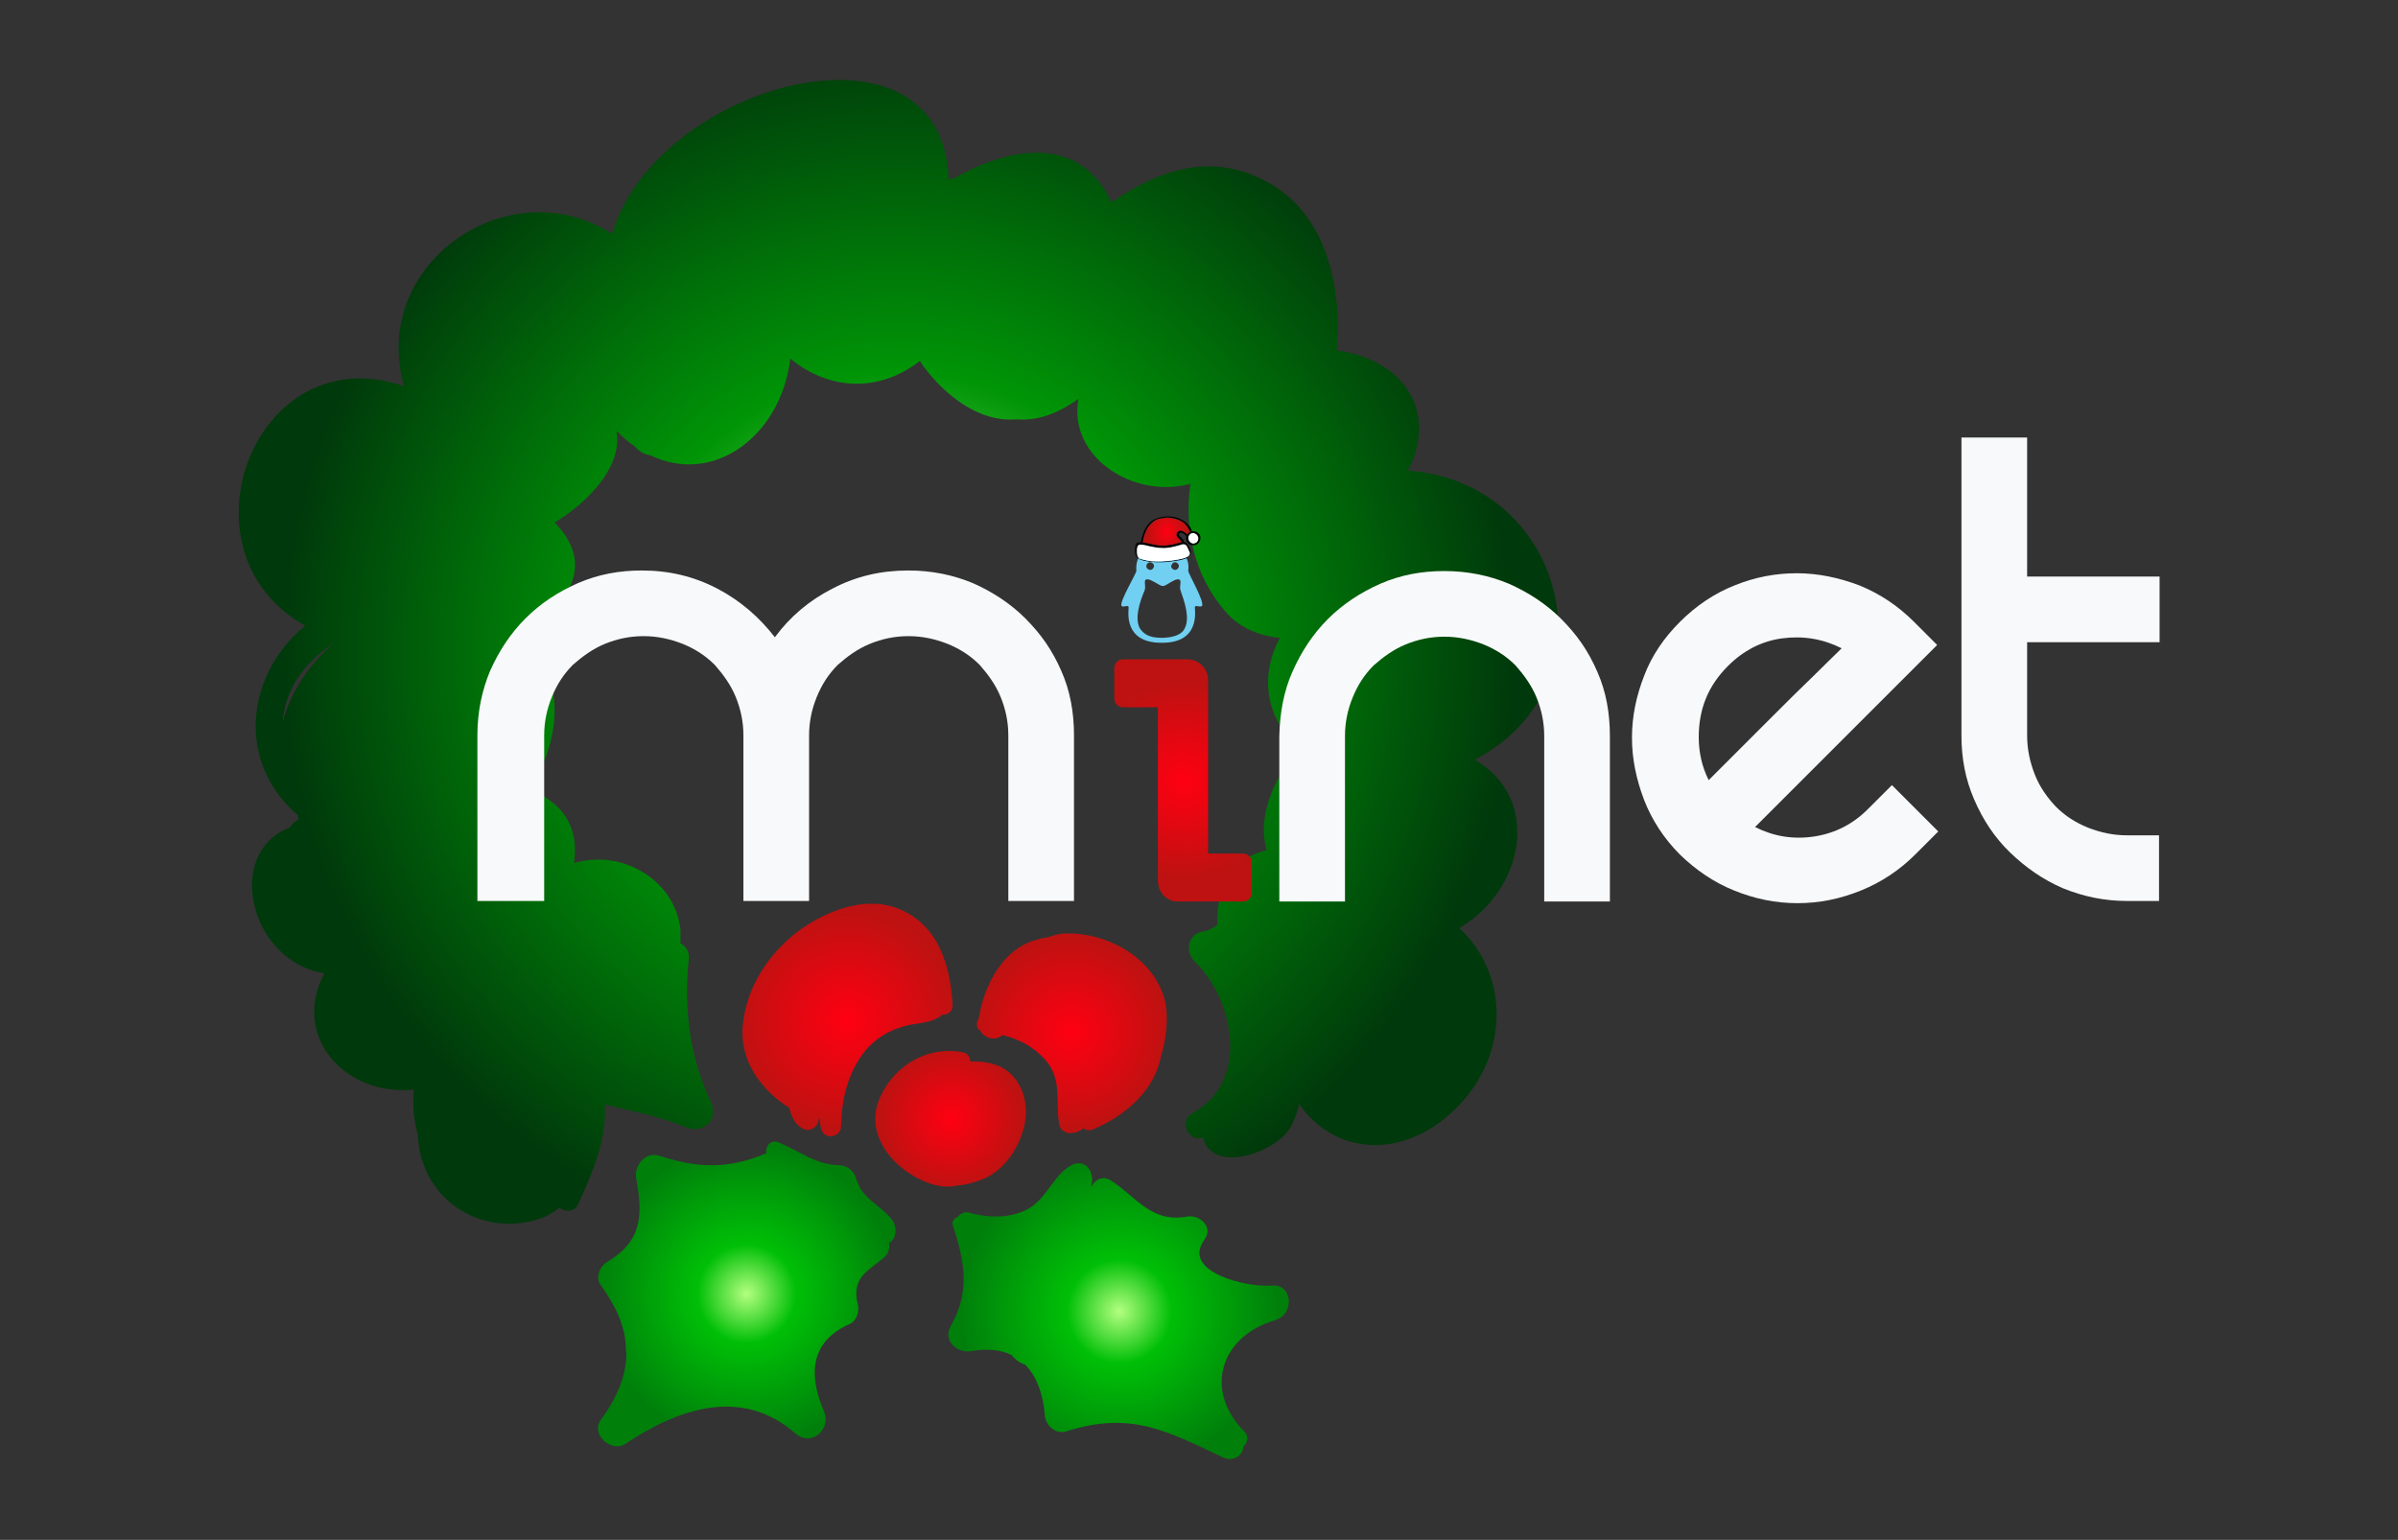 <?xml version="1.0" encoding="utf-8"?>
<!-- Generator: Adobe Illustrator 26.3.1, SVG Export Plug-In . SVG Version: 6.00 Build 0)  -->
<svg version="1.1" xmlns="http://www.w3.org/2000/svg" xmlns:xlink="http://www.w3.org/1999/xlink" x="0px" y="0px"
	 viewBox="0 0 434.5 279.1" style="enable-background:new 0 0 434.5 279.1;" xml:space="preserve">
<rect x="0" y="0" width="434.5" height="279.1" fill="#333333" stroke="none"/>
<style type="text/css">
	.st0{fill:url(#SVGID_1_);}
	.st1{fill:url(#SVGID_00000183964268133773159930000003635587778551593620_);}
	.st2{fill:url(#SVGID_00000167376770790076020140000005093992918189770382_);}
	.st3{fill:url(#SVGID_00000119801841747847497080000013784792322953358243_);}
	.st4{fill:url(#SVGID_00000072987099541342200060000000954953728300678847_);}
	.st5{fill:url(#SVGID_00000083056645224361998920000014467245544416966279_);}
	.st6{fill:#FFFFFF;}
	.st7{fill:#71CFF1;}
	.st8{fill:#F8F9FA;}
	.st9{fill:url(#SVGID_00000168103317269522310150000000060860322409663360_);}
	.st10{fill:none;}
	.st11{fill:url(#SVGID_00000152948719617476865020000011671809299782993044_);}
</style>
<g id="Calque_1">
	<g id="Calque_6_-_copie_2">
		<g>
			<g>
				<radialGradient id="SVGID_1_" cx="172.338" cy="202.754" r="12.983" gradientUnits="userSpaceOnUse">
					<stop  offset="4.469286e-03" style="stop-color:#FF0011"/>
					<stop  offset="1" style="stop-color:#BD1211"/>
				</radialGradient>
				<path class="st0" d="M183.4,194.9c-2-2.1-4.8-2.6-7.6-2.5c0-0.8-0.5-1.6-1.5-1.7c-6.6-1.2-12.9,2.8-15.2,9.1
					c-2.4,6.9,4.1,13.4,10.4,15c1.3,0.3,2.5,0.4,3.7,0.1c1.9-0.1,3.7-0.7,5.2-1.3c3.5-1.6,6-5.2,7-8.8
					C186.4,201.4,185.9,197.5,183.4,194.9z"/>
				
					<radialGradient id="SVGID_00000094587998064783247050000006597948031195762573_" cx="194.107" cy="187.201" r="17.668" gradientUnits="userSpaceOnUse">
					<stop  offset="4.469286e-03" style="stop-color:#FF0011"/>
					<stop  offset="1" style="stop-color:#BD1211"/>
				</radialGradient>
				<path style="fill:url(#SVGID_00000094587998064783247050000006597948031195762573_);" d="M211.2,181.9
					c-1.7-8.1-10.5-13-18.3-12.7c-0.9,0-2,0.3-3,0.7c-0.5,0-1,0.1-1.6,0.3c-6.6,1.5-10,8.4-11,14.5c-0.5,0.7-0.4,1.7,0.3,2.1
					c0.8,1.5,2.9,1.9,4,0.8c3,0.7,5.7,2.1,7.9,4.6c3,3.6,1.7,7.3,2.4,11.4c0.3,2.3,3,2.1,4.4,0.9c0.5,0.4,1.2,0.5,2,0.1
					c5.7-2.5,10.9-6.9,12.1-13.3C211.3,188.3,211.7,184.9,211.2,181.9z"/>
				<path d="M197.1,203c0.1,0,0.1-0.1,0-0.1"/>
				
					<radialGradient id="SVGID_00000068671832950976887380000016741345472723975570_" cx="153.503" cy="184.911" r="20.039" gradientUnits="userSpaceOnUse">
					<stop  offset="4.469286e-03" style="stop-color:#FF0011"/>
					<stop  offset="1" style="stop-color:#BD1211"/>
				</radialGradient>
				<path style="fill:url(#SVGID_00000068671832950976887380000016741345472723975570_);" d="M162.5,164.6c-6-2.3-13.2,0.7-17.9,4.2
					c-5.4,4.1-9.3,10.1-10,16.9c-0.7,6.4,3.2,11.8,8.4,15.1c0.4,1.7,1.2,3.3,2.8,3.9c1,0.4,2.3-0.4,2.5-1.5c0-0.1,0-0.3,0.1-0.5h0.1
					c0.1,0.7,0.1,1.3,0.3,1.9c0.5,2.1,3.6,1.6,3.6-0.5c0.1-4.9,1.2-9.7,4.4-13.7c1.7-2,4-3.5,6.4-4.2c2.4-0.9,5-0.5,7.2-2
					c0.1,0,0.1-0.1,0.3-0.3c0.9,0.1,1.9-0.5,1.9-1.6C172.3,175.3,170.1,167.4,162.5,164.6z"/>
				
					<radialGradient id="SVGID_00000008852365226160619980000006936030979172639629_" cx="135.301" cy="234.503" r="27.306" gradientUnits="userSpaceOnUse">
					<stop  offset="1.385225e-07" style="stop-color:#B3FF7F"/>
					<stop  offset="0.327" style="stop-color:#00BF07"/>
					<stop  offset="1" style="stop-color:#007F0B"/>
				</radialGradient>
				<path style="fill:url(#SVGID_00000008852365226160619980000006936030979172639629_);" d="M161.5,220.9c-2.4-2.8-5.2-3.5-6.4-7.3
					c-0.4-1.5-1.6-2.3-3-2.4c-4.4-0.1-7.2-2.6-11.2-4.2c-1.3-0.5-2.3,0.9-2,2c-6.8,2.9-12.4,2.8-19.3,0.5c-2.8-0.9-4.8,1.9-4.3,4.2
					c1.2,6.8,1,11.3-5.4,15.1c-1.3,0.8-2.1,2.9-1,4.2c2.8,3.9,4.4,7.5,4.5,11.3v0.1c0,0.3,0,0.5,0.1,0.8c0,4-1.6,8-4.6,12.1
					c-2,2.6,1.9,6.1,4.4,4.4c9.6-6.4,21.1-10.4,30.8-1.9c2.9,2.5,6.6-0.7,5.2-4c-2.8-6.5-2.6-12.6,4.6-15.8c1.3-0.5,1.9-2.4,1.5-3.7
					c-1.2-5,2.3-6.1,4.9-8.5c0.8-0.7,0.9-1.6,0.8-2.5C162.3,224.7,162.8,222.5,161.5,220.9z"/>
				
					<radialGradient id="SVGID_00000178907127709124445430000008492195015236817337_" cx="202.805" cy="237.676" r="28.872" gradientUnits="userSpaceOnUse">
					<stop  offset="1.385225e-07" style="stop-color:#B3FF7F"/>
					<stop  offset="0.327" style="stop-color:#00BF07"/>
					<stop  offset="1" style="stop-color:#007F0B"/>
				</radialGradient>
				<path style="fill:url(#SVGID_00000178907127709124445430000008492195015236817337_);" d="M230.4,233c-4.3,0.4-16.6-2.4-12.1-8.4
					c1.6-2.3-1-4.5-3.2-4.1c-6.6,1.2-9.3-3.7-13.9-6.6c-1.5-0.9-2.9,0-3.5,1.3c0.1-0.7,0.3-1.3,0.1-2.1c-0.3-1.7-1.7-2.8-3.5-2
					c-3.2,1.6-4.4,5.6-7.5,7.7c-3.3,2.1-7.6,2-11.2,1c-1-0.3-1.7,0.3-2.1,0.8c-0.5,0.1-1,0.7-0.9,1.3c2.1,6.5,3.3,12-0.3,18.4
					c-1.5,2.5,0.9,5,3.6,4.6c2.9-0.5,5.4-0.3,7.4,0.7c0.7,0.9,1.6,1.5,2.4,1.7c2.1,2.1,3.3,5.3,3.6,9.1c0.1,2,2,3.7,4,3
					c11.7-3.7,18.2,0,28.4,4.8c1.7,0.8,3.6-0.4,3.6-2.1c0.7-0.5,1-1.7,0.3-2.5c-7.6-7.5-4.5-17.4,5.4-20.3
					C234.7,238.2,234.2,232.6,230.4,233z"/>
				
					<radialGradient id="SVGID_00000103962842267763822010000011152090256735095182_" cx="162.792" cy="118.156" r="111.835" gradientUnits="userSpaceOnUse">
					<stop  offset="1.385225e-07" style="stop-color:#B3FF7F"/>
					<stop  offset="0.452" style="stop-color:#009507"/>
					<stop  offset="1" style="stop-color:#00390B"/>
				</radialGradient>
				<path style="fill:url(#SVGID_00000103962842267763822010000011152090256735095182_);" d="M255.1,85.3c5.3-10.1-0.1-20-12.9-21.8
					c1-10.5-1.5-23.1-10.6-29.3c-10.4-7-20.8-4.1-30.2,2.5c-5.4-11.8-17.5-10.6-28.3-4.5c-0.4,0.1-0.8,0.3-1.2,0.4
					c-1-31.7-53-17.5-61,9.8c-18.6-12-44,5.3-37.7,27.6c-27-9.3-41.9,30-17.9,43.4c-10.9,9-12.5,24.8-1.3,34.4
					c0,0.3,0.1,0.5,0.1,0.7c-0.7,0.4-1.2,0.9-1.6,1.5c-11.9,4.5-7.3,24.3,6.3,26.4c-6,11.1,3.3,22.3,16.2,21.1
					c-0.3,2.9,0,5.6,0.7,8.1c0.1,1.9,0.4,3.6,0.9,5c2.8,8.5,11.7,12.9,20.2,10.6c1.9-0.5,3.3-1.3,4.6-2.3c1,0.8,2.6,0.8,3.3-0.5
					c2.9-6.4,5.2-11.8,4.9-18.2c4.9,1.2,9.9,2.1,14.6,4.1c3.2,1.3,6.1-1.3,4.6-4.6c-3.9-8.2-4.9-16.9-4-25.9
					c0.1-1.3-0.5-2.3-1.5-2.8c0-0.8,0-1.6,0-2.4c-0.4-3.9-2.4-7.3-5.6-9.7c-4.4-3.2-9.2-3.7-13.7-2.5c0.9-6-1.6-10.5-7.3-13
					c-0.1-0.3-0.4-0.5-0.5-0.8c6-9.5,6.4-21.9-3.3-28c0.8-0.4,1.6-0.7,2.4-1c2.6-1.3,5.4-3.3,7.2-5.9c3.2-5,1.5-9.4-2-13
					c6-3.6,12.4-10.2,11.2-16.6c1,1,2.1,2,3.3,2.8c0.7,0.8,1.7,1.5,2.8,1.6c11.5,5.6,23.7-3.5,25.4-17.5c7.2,5.9,16.2,6.1,23.5,0.4
					c0.1,0.3,0.3,0.4,0.4,0.7c3.9,5.3,10.1,10.5,17.1,9.9c3.6,0.3,7.3-0.9,11.2-3.7c-1.9,10.4,9.8,18.2,20.3,15.4
					c-1.2,8.2,0.7,16.6,6.3,23.1c2.5,3,6.3,4.5,9.9,4.8c-3.6,6.8-2.8,14.3,3.6,20.3c-4.9,5-7.7,12.4-6,18.2
					c-1.3,0.3-2.6,0.8-3.9,1.7c-3.5,2.6-5.3,7.4-5,11.8c-0.9,0.7-1.9,1.2-2.9,1.3c-2.4,0.4-3,3.7-1.3,5.3c7.3,7,10.1,22-0.4,27.6
					c-2.4,1.3-0.7,5.3,1.9,4.4c0,0,0,0,0.1,0c0.1,0.7,0.5,1.5,1,2c3.3,3.3,9.7,0.8,12.8-1.6c2.1-1.6,3-4,3.6-6.5
					c6.6,9.5,19.1,10,28.3,0.9c9.8-9.5,9.9-24.3,0.7-32.8c11.9-6.9,14.9-23.6,2.8-30.5C293,124.3,283.7,87.3,255.1,85.3z M51.2,131
					c0.4-5.6,3.5-10.7,9.4-14.5C56.2,120.2,52.6,125.4,51.2,131z"/>
			</g>
		</g>
	</g>
	<g id="Calque_11_-_copie_2">
		<polygon id="path4143_2_" class="st6" points="92.5,109.5 92.5,109.5 92.5,109.5 		"/>
		<g id="g4768_2_" transform="translate(-6.931,-10)">
			<g id="g4763_2_">
			</g>
		</g>
		<path class="st7" d="M215.3,103.5c0-0.4,0.3-1.7-0.8-3.1c-0.9-1.3-2.3-1.6-3.7-1.6c-0.1,0-0.1,0-0.2,0c-0.1,0-0.2,0-0.2,0
			c-1.3,0-2.8,0.3-3.7,1.6c-1,1.4-0.8,2.7-0.8,3.1s-3.1,5.6-2.7,6.3c0.3,0.4,1.3-0.3,1.3,0.3c0,0.6-1,6.4,5.9,6.4c0,0,0,0,0.1,0
			c0,0,0,0,0.1,0c6.9,0,5.9-5.8,5.9-6.4c0-0.6,1,0.1,1.3-0.3C218.3,109.1,215.3,103.9,215.3,103.5z M212.9,101.9
			c0.3,0,0.7,0.3,0.7,0.7c0,0.3-0.3,0.7-0.7,0.7c-0.3,0-0.7-0.3-0.7-0.7C212.3,102.3,212.5,101.9,212.9,101.9z M208.4,101.9
			c0.3,0,0.7,0.3,0.7,0.7c0,0.3-0.3,0.7-0.7,0.7c-0.3,0-0.7-0.3-0.7-0.7C207.7,102.3,208,101.9,208.4,101.9z M214.6,114
			c-0.3,0.6-1.2,1.5-3.8,1.6c-0.1,0-0.1,0-0.2,0c-0.1,0-0.1,0-0.2,0c-2.6,0-3.3-1-3.8-1.6c-1.1-1.8-0.1-4.9,0.8-7
			c0.3-0.8-0.3-1.9,0.4-2h0.1c0.7,0,2,1,2.6,1.2c0.1,0,0.1,0,0.2,0c0.1,0,0.1,0,0.2,0c0.6-0.2,2-1.3,2.6-1.2c0.8,0.1,0.1,1.2,0.4,2
			C214.6,109,215.7,112.1,214.6,114z"/>
	</g>
</g>
<g id="minet">
	<path class="st8" d="M164.6,103.4c4.2,0,8.1,0.8,11.7,2.3c3.6,1.6,6.8,3.7,9.5,6.4c2.8,2.8,4.9,5.8,6.5,9.5
		c1.6,3.6,2.3,7.5,2.3,11.7v30h-11.9v-30c0-2.5-0.5-4.8-1.4-7c-0.9-2.2-2.3-4.1-3.8-5.8c-1.7-1.7-3.6-2.9-5.8-3.8
		c-2.3-0.9-4.6-1.4-7.1-1.4s-4.8,0.5-7,1.4c-2.2,0.9-4.1,2.3-5.8,3.8c-1.7,1.7-2.9,3.6-3.8,5.8c-0.9,2.2-1.4,4.5-1.4,7v30h-11.9v-30
		c0-2.5-0.5-4.8-1.4-7c-0.9-2.2-2.3-4.1-3.8-5.8c-1.7-1.7-3.6-2.9-5.8-3.8c-2.3-0.9-4.6-1.4-7.1-1.4s-4.8,0.5-7,1.4
		c-2.2,0.9-4.1,2.3-5.8,3.8c-1.7,1.7-2.9,3.6-3.8,5.8c-0.9,2.2-1.4,4.5-1.4,7v30H86.5v-30c0-4.2,0.8-8.1,2.3-11.7
		c1.6-3.6,3.7-6.8,6.4-9.5c2.8-2.8,5.9-4.8,9.5-6.4c3.7-1.6,7.5-2.3,11.6-2.3c5,0,9.5,1.1,13.7,3.3c4.2,2.2,7.6,5.2,10.4,8.8
		c2.8-3.8,6.3-6.7,10.4-8.8C155.2,104.4,159.7,103.4,164.6,103.4z"/>
	<path class="st8" d="M234.2,121.7c1.6-3.6,3.7-6.8,6.4-9.5s5.9-4.8,9.5-6.4c3.7-1.6,7.5-2.3,11.6-2.3c4.2,0,8.1,0.8,11.7,2.3
		c3.6,1.6,6.8,3.7,9.5,6.4c2.8,2.8,4.9,5.8,6.5,9.5c1.6,3.6,2.3,7.5,2.3,11.7v30h-11.9v-30c0-2.5-0.5-4.8-1.4-7
		c-0.9-2.2-2.3-4.1-3.8-5.8c-1.7-1.7-3.6-2.9-5.8-3.8c-2.3-0.9-4.6-1.4-7.1-1.4c-2.5,0-4.8,0.5-7,1.4c-2.2,0.9-4.1,2.3-5.8,3.8
		c-1.7,1.7-2.9,3.6-3.8,5.8c-0.9,2.2-1.4,4.5-1.4,7v30h-11.9v-30C231.9,129.2,232.6,125.3,234.2,121.7z"/>
	<path class="st8" d="M342.8,142.3l8.4,8.4l-4.2,4.2c-2.8,2.8-6.1,5-9.8,6.5c-3.7,1.5-7.5,2.3-11.5,2.3s-7.8-0.8-11.5-2.3
		c-3.7-1.5-6.9-3.7-9.8-6.5c-2.9-2.9-5.1-6.3-6.5-9.9c-1.4-3.7-2.2-7.4-2.2-11.3s0.8-7.6,2.2-11.2c1.4-3.7,3.6-6.9,6.5-9.8
		c2.9-2.9,6.3-5.2,9.9-6.6c3.7-1.5,7.4-2.2,11.3-2.2c3.8,0,7.6,0.8,11.3,2.2c3.7,1.5,7,3.7,9.9,6.6l4.2,4.2L318,149.9
		c3.4,1.7,6.9,2.3,10.8,1.7c3.8-0.6,7.1-2.3,9.9-5.2L342.8,142.3z M313.1,120.7c-3.6,3.6-5.3,7.8-5.3,12.9c0,2.8,0.6,5.4,1.8,7.8
		c1.1-1.1,2.7-2.7,4.8-4.8c2.2-2.2,4.5-4.5,6.9-6.9c2.4-2.4,4.8-4.8,7.1-7c2.3-2.3,4-3.9,5.3-5.2c-3.4-1.7-6.9-2.3-10.8-1.8
		C319.2,116.2,315.9,117.9,313.1,120.7z"/>
	<path class="st8" d="M391.2,151.4v11.9h-5.8c-4.1,0-7.9-0.8-11.6-2.3c-3.7-1.6-6.8-3.8-9.6-6.5s-4.9-5.9-6.5-9.6
		c-1.6-3.7-2.3-7.5-2.3-11.6V79.3h11.9v25.2h24v11.9h-24v16.9c0,2.5,0.5,4.8,1.4,7.1c0.9,2.3,2.3,4.2,3.8,5.8
		c1.7,1.7,3.6,2.9,5.8,3.8c2.3,0.9,4.6,1.4,7.1,1.4L391.2,151.4L391.2,151.4z"/>
	
		<radialGradient id="SVGID_00000015313179589687615340000001644072716429398668_" cx="214.421" cy="141.506" r="17.841" gradientUnits="userSpaceOnUse">
		<stop  offset="4.469286e-03" style="stop-color:#FF0011"/>
		<stop  offset="1" style="stop-color:#BD1211"/>
	</radialGradient>
	<path style="fill:url(#SVGID_00000015313179589687615340000001644072716429398668_);" d="M209.8,159.6v-31.4h-6.3
		c-0.9,0-1.6-0.7-1.6-1.6v-5.5c0-0.9,0.7-1.6,1.6-1.6h11.6c2.2,0,3.8,1.7,3.8,3.8v31.4h6.3c0.9,0,1.6,0.7,1.6,1.6v5.5
		c0,0.9-0.7,1.6-1.6,1.6h-11.6C211.5,163.5,209.8,161.8,209.8,159.6z"/>
</g>
<g id="Calque_3">
	<g>
		<path class="st10" d="M209.8,101.7c0.3,0,0.6,0,0.9,0C210.4,101.7,210.1,101.7,209.8,101.7"/>
		<path class="st10" d="M215,100.9c0.1,0,0.1-0.1,0.2-0.1C215.1,100.8,215.1,100.8,215,100.9"/>
		<path class="st10" d="M209.9,98.9C209.9,98.9,209.9,98.9,209.9,98.9C209.9,98.9,209.9,98.9,209.9,98.9"/>
		<path class="st10" d="M215.5,100.2c0-0.1-0.1-0.3-0.1-0.4C215.4,99.9,215.5,100,215.5,100.2"/>
		<path class="st10" d="M206.1,99c0,0.1,0,0.2-0.1,0.2C206,99.2,206,99.1,206.1,99"/>
		<path class="st10" d="M206.2,100.8c0-0.1,0-0.1-0.1-0.2c0,0.1,0.1,0.2,0.2,0.3C206.2,100.9,206.2,100.8,206.2,100.8"/>
		<path class="st10" d="M214.6,96.5c0.2,0.1,0.3,0.2,0.4,0.4c-0.2-0.2-0.4-0.3-0.6-0.4C214.6,96.5,214.6,96.5,214.6,96.5"/>
		<path class="st10" d="M214.1,98.2C214.2,98.2,214.2,98.3,214.1,98.2C214.2,98.3,214.2,98.2,214.1,98.2z"/>
		<path class="st10" d="M213.4,98.6c0.1,0,0.1,0,0.2-0.1C213.5,98.5,213.4,98.6,213.4,98.6C213.4,98.6,213.4,98.6,213.4,98.6"/>
		<path class="st10" d="M206.5,98.6c-0.1,0-0.1,0-0.2,0C206.4,98.6,206.4,98.6,206.5,98.6"/>
		<path class="st10" d="M214.8,98.8c-0.2-0.1-0.4-0.1-0.6-0.1C214.4,98.6,214.6,98.6,214.8,98.8"/>
		<path class="st10" d="M215.2,99.5c-0.1-0.1-0.1-0.2-0.2-0.3C215.1,99.3,215.2,99.4,215.2,99.5"/>
		<path class="st10" d="M208.5,101.6c0.3,0,0.6,0.1,0.8,0.1C209,101.7,208.8,101.6,208.5,101.6"/>
		<path class="st10" d="M214.1,101.2c-0.1,0-0.3,0.1-0.4,0.1C213.8,101.3,214,101.2,214.1,101.2z"/>
		<path class="st10" d="M210.7,101.7c0,0,0.1,0,0.1,0C210.8,101.7,210.6,101.7,210.7,101.7"/>
		<path class="st10" d="M215.5,100.2C215.5,100.1,215.5,100.3,215.5,100.2C215.5,100.3,215.5,100.2,215.5,100.2"/>
		<path class="st10" d="M206.9,98.4c0,0,0.1,0,0.1,0C206.9,98.4,206.9,98.4,206.9,98.4z"/>
		<path class="st10" d="M208.5,99c-0.5-0.1-0.9-0.2-1.4-0.3C207.6,98.8,208.1,98.9,208.5,99"/>
		<path class="st10" d="M209.3,99.2C209.3,99.2,209.3,99.2,209.3,99.2C209.3,99.2,209.3,99.2,209.3,99.2"/>
		<path class="st10" d="M206.3,101C206.3,101,206.3,101,206.3,101"/>
		<path class="st10" d="M207,98.7c-0.1,0-0.2,0-0.3-0.1C206.7,98.7,206.9,98.7,207,98.7"/>
		<path class="st10" d="M213.4,98.9c-0.5,0.1-1,0.3-1.5,0.3C212.4,99.2,212.9,99,213.4,98.9"/>
		<path class="st10" d="M207,98.7C207,98.7,207,98.7,207,98.7C207,98.7,207,98.7,207,98.7"/>
		<path class="st10" d="M206.3,101c0.1,0.1,0.3,0.2,0.4,0.2C206.6,101.1,206.4,101.1,206.3,101"/>
		<path class="st10" d="M215.6,98.4c0.1,0.1,0.2,0.1,0.3,0.1c-0.2-0.1-0.3-0.1-0.4-0.3C215.6,98.3,215.6,98.3,215.6,98.4"/>
		<path class="st10" d="M215.3,97.4C215.3,97.4,215.3,97.3,215.3,97.4"/>
		<path class="st10" d="M215.8,96.8C215.7,96.8,215.8,96.7,215.8,96.8"/>
		<path class="st10" d="M215.4,96.6c0,0,0.1-0.1,0.2-0.1C215.5,96.5,215.5,96.6,215.4,96.6z"/>
		<path class="st10" d="M213.6,96.4c-0.2,0.1-0.3,0.3-0.3,0.5c0-0.3,0.3-0.5,0.5-0.6C213.8,96.3,213.7,96.3,213.6,96.4"/>
		<path class="st10" d="M214.1,98.2c-0.1-0.3-0.3-0.4-0.5-0.6C213.8,97.8,214,98,214.1,98.2"/>
		<path class="st10" d="M216,96.7C216,96.7,216,96.7,216,96.7C216,96.7,216,96.7,216,96.7z"/>
		<path class="st10" d="M216.6,98.5c0.1,0,0.2-0.1,0.3-0.2C216.8,98.4,216.7,98.4,216.6,98.5"/>
		<path class="st10" d="M216.6,96.7c-0.2-0.1-0.3-0.1-0.5-0.1C216.3,96.6,216.4,96.6,216.6,96.7"/>
		<path class="st10" d="M217.2,97.5c0-0.1-0.1-0.2-0.1-0.3c0.1,0.2,0.1,0.3,0.1,0.5C217.2,97.6,217.2,97.5,217.2,97.5"/>
		<path class="st10" d="M216,96.6C216.1,96.6,216.1,96.6,216,96.6C216.1,96.6,216.1,96.6,216,96.6z"/>
		<path class="st10" d="M207,98.4c0,0,0-0.1,0-0.1C207.1,98.3,207,98.4,207,98.4z"/>
		<path class="st10" d="M213.9,94.4c0.2,0.1,0.3,0.2,0.5,0.3C214.2,94.6,214.1,94.5,213.9,94.4z"/>
		<path class="st10" d="M212.7,94C212.6,94,212.7,94,212.7,94"/>
		<path class="st10" d="M207.5,98.5c0.1,0,0.2,0,0.3,0.1c-0.2,0-0.4-0.1-0.6-0.1C207.3,98.4,207.4,98.5,207.5,98.5"/>
		<path class="st10" d="M215.8,96.4c-0.1,0-0.1,0.1-0.2,0.1C215.7,96.4,215.8,96.4,215.8,96.4"/>
		<path class="st10" d="M207.8,96c0.1-0.1,0.2-0.3,0.2-0.4C208,95.7,207.9,95.9,207.8,96z"/>
		<path class="st10" d="M210.9,99c0.5,0,1.1-0.1,1.6-0.2C212,98.9,211.4,99,210.9,99"/>
		<path class="st10" d="M215.5,95.9C215.5,96,215.5,96,215.5,95.9c-0.1-0.1-0.1-0.3-0.3-0.5C215.3,95.6,215.4,95.8,215.5,95.9"/>
		<path class="st10" d="M209.7,94.2c-0.6,0.2-1.1,0.6-1.5,1.1C208.6,94.8,209.1,94.4,209.7,94.2"/>
		
			<radialGradient id="SVGID_00000063618682051636385160000010748576508413179557_" cx="211.203" cy="97.244" r="3.37" gradientTransform="matrix(1.008 1.242270e-02 -8.759118e-02 1.147 6.994 -17.747)" gradientUnits="userSpaceOnUse">
			<stop  offset="4.469286e-03" style="stop-color:#FF0011"/>
			<stop  offset="1" style="stop-color:#BD1211"/>
		</radialGradient>
		<path style="fill:url(#SVGID_00000063618682051636385160000010748576508413179557_);" d="M215.6,96.5c0,0,0.1,0,0.1-0.1
			c-0.4-0.9-0.9-1.6-1.8-2c-0.9-0.4-1.8-0.6-2.8-0.5c-0.6,0-1.2,0.1-1.7,0.4c-0.5,0.3-0.9,0.7-1.3,1.1c-0.6,0.9-0.9,1.9-1.1,2.9
			c1.2,0.2,2.4,0.6,3.7,0.6c0.6,0,1.2-0.1,1.8-0.2c0.5-0.1,1.1-0.3,1.6-0.4c-0.1-0.6-1-0.8-0.9-1.5c0.1-0.3,0.3-0.6,0.7-0.6
			c0.5,0,0.9,0.4,1.2,0.7C215.3,96.8,215.4,96.6,215.6,96.5"/>
		<path class="st6" d="M217.2,97.7c0.2-1.1-1.3-1.5-1.8-0.6c-0.2,0.5,0,1,0.4,1.3C216.3,98.8,217.1,98.4,217.2,97.7"/>
		<path d="M217.5,97.3c-0.1-0.7-0.8-1.1-1.5-1c-0.2-0.5-0.4-1-0.8-1.3c-0.4-0.4-0.8-0.7-1.3-0.9c-1-0.5-2.2-0.6-3.3-0.4
			c-1,0.2-1.9,0.5-2.6,1.4c-0.7,0.9-1.1,2.1-1.3,3.2c-0.2,0-0.5,0-0.7,0.1c-0.2,0.2-0.3,0.5-0.3,0.8c-0.1,0.6-0.1,1.6,0.5,2
			c0.6,0.4,1.4,0.5,2.1,0.6c0.7,0.1,1.4,0.1,2.1,0.1c0.8,0,1.5-0.1,2.3-0.2c0.7-0.1,1.5-0.2,2.2-0.5c0.6-0.3,1.1-0.7,0.8-1.5
			c-0.2-0.6-0.6-1.4-1.2-1.5c0-0.3-0.2-0.5-0.4-0.7c-0.2-0.2-0.5-0.4-0.5-0.6c0-0.3,0.4-0.4,0.6-0.3c0.3,0.1,0.6,0.4,0.8,0.6
			c0,0,0-0.1,0-0.1c-0.3,0.8,0.2,1.7,1,1.7C216.9,99,217.6,98.2,217.5,97.3 M207,98.4c0,0-0.1,0-0.1,0
			C206.9,98.4,206.9,98.4,207,98.4z M214.2,98.7c0.7-0.1,0.9,0.6,1.1,1.1c0.1,0.3,0.2,0.6,0,0.9c-0.2,0.3-0.6,0.4-0.9,0.5
			c-1.3,0.4-2.6,0.5-3.9,0.6c-0.7,0-1.4,0-2.1-0.1c-0.4-0.1-0.7-0.1-1.1-0.2c-0.3-0.1-0.7-0.1-1-0.3c-0.4-0.3-0.5-1.1-0.4-1.5
			c0-0.3,0.1-0.6,0.3-0.8c0.2-0.2,0.5-0.1,0.7,0c1.3,0.2,2.5,0.6,3.8,0.6c0.4,0,0.9,0,1.3-0.1C212.7,99.1,213.5,98.8,214.2,98.7
			 M215.4,96.6c-0.1,0.1-0.2,0.2-0.3,0.3c-0.3-0.3-0.7-0.6-1.1-0.7c-0.4,0-0.7,0.2-0.8,0.6c-0.1,0.7,0.8,0.9,0.9,1.5
			c-0.5,0.1-1.1,0.3-1.6,0.4c-0.6,0.1-1.2,0.2-1.8,0.2c-1.3,0-2.5-0.4-3.7-0.6c0.2-1,0.5-2.1,1.1-2.9c0.3-0.5,0.8-0.9,1.3-1.2
			c0.5-0.2,1.1-0.3,1.7-0.4c0.9-0.1,1.9,0.1,2.7,0.5c0.9,0.4,1.4,1.1,1.8,2c0,0,0.1,0,0.1-0.1C215.7,96.4,215.5,96.5,215.4,96.6
			 M217,98.1c-0.3,0.5-1.1,0.6-1.5,0.1c-0.3-0.3-0.3-0.8-0.1-1.2c0.2-0.3,0.4-0.4,0.7-0.4C216.9,96.6,217.4,97.5,217,98.1"/>
		<path class="st6" d="M213.8,98.8c-1.1,0.3-2.2,0.6-3.4,0.5c-0.5,0-1.1-0.1-1.6-0.2c-0.7-0.1-1.4-0.4-2.2-0.4c-0.5,0-0.6,0.6-0.6,1
			c0,0.3,0,0.7,0.1,1c0.1,0.4,0.3,0.5,0.7,0.6c1.3,0.5,2.7,0.5,4.1,0.4c0.7,0,1.3-0.1,2-0.2c0.7-0.1,1.4-0.2,2.1-0.5
			c0.3-0.1,0.6-0.3,0.6-0.7c0-0.3-0.2-0.5-0.3-0.8c-0.1-0.2-0.2-0.5-0.4-0.7C214.5,98.5,214.1,98.7,213.8,98.8"/>
	</g>
</g>
</svg>
